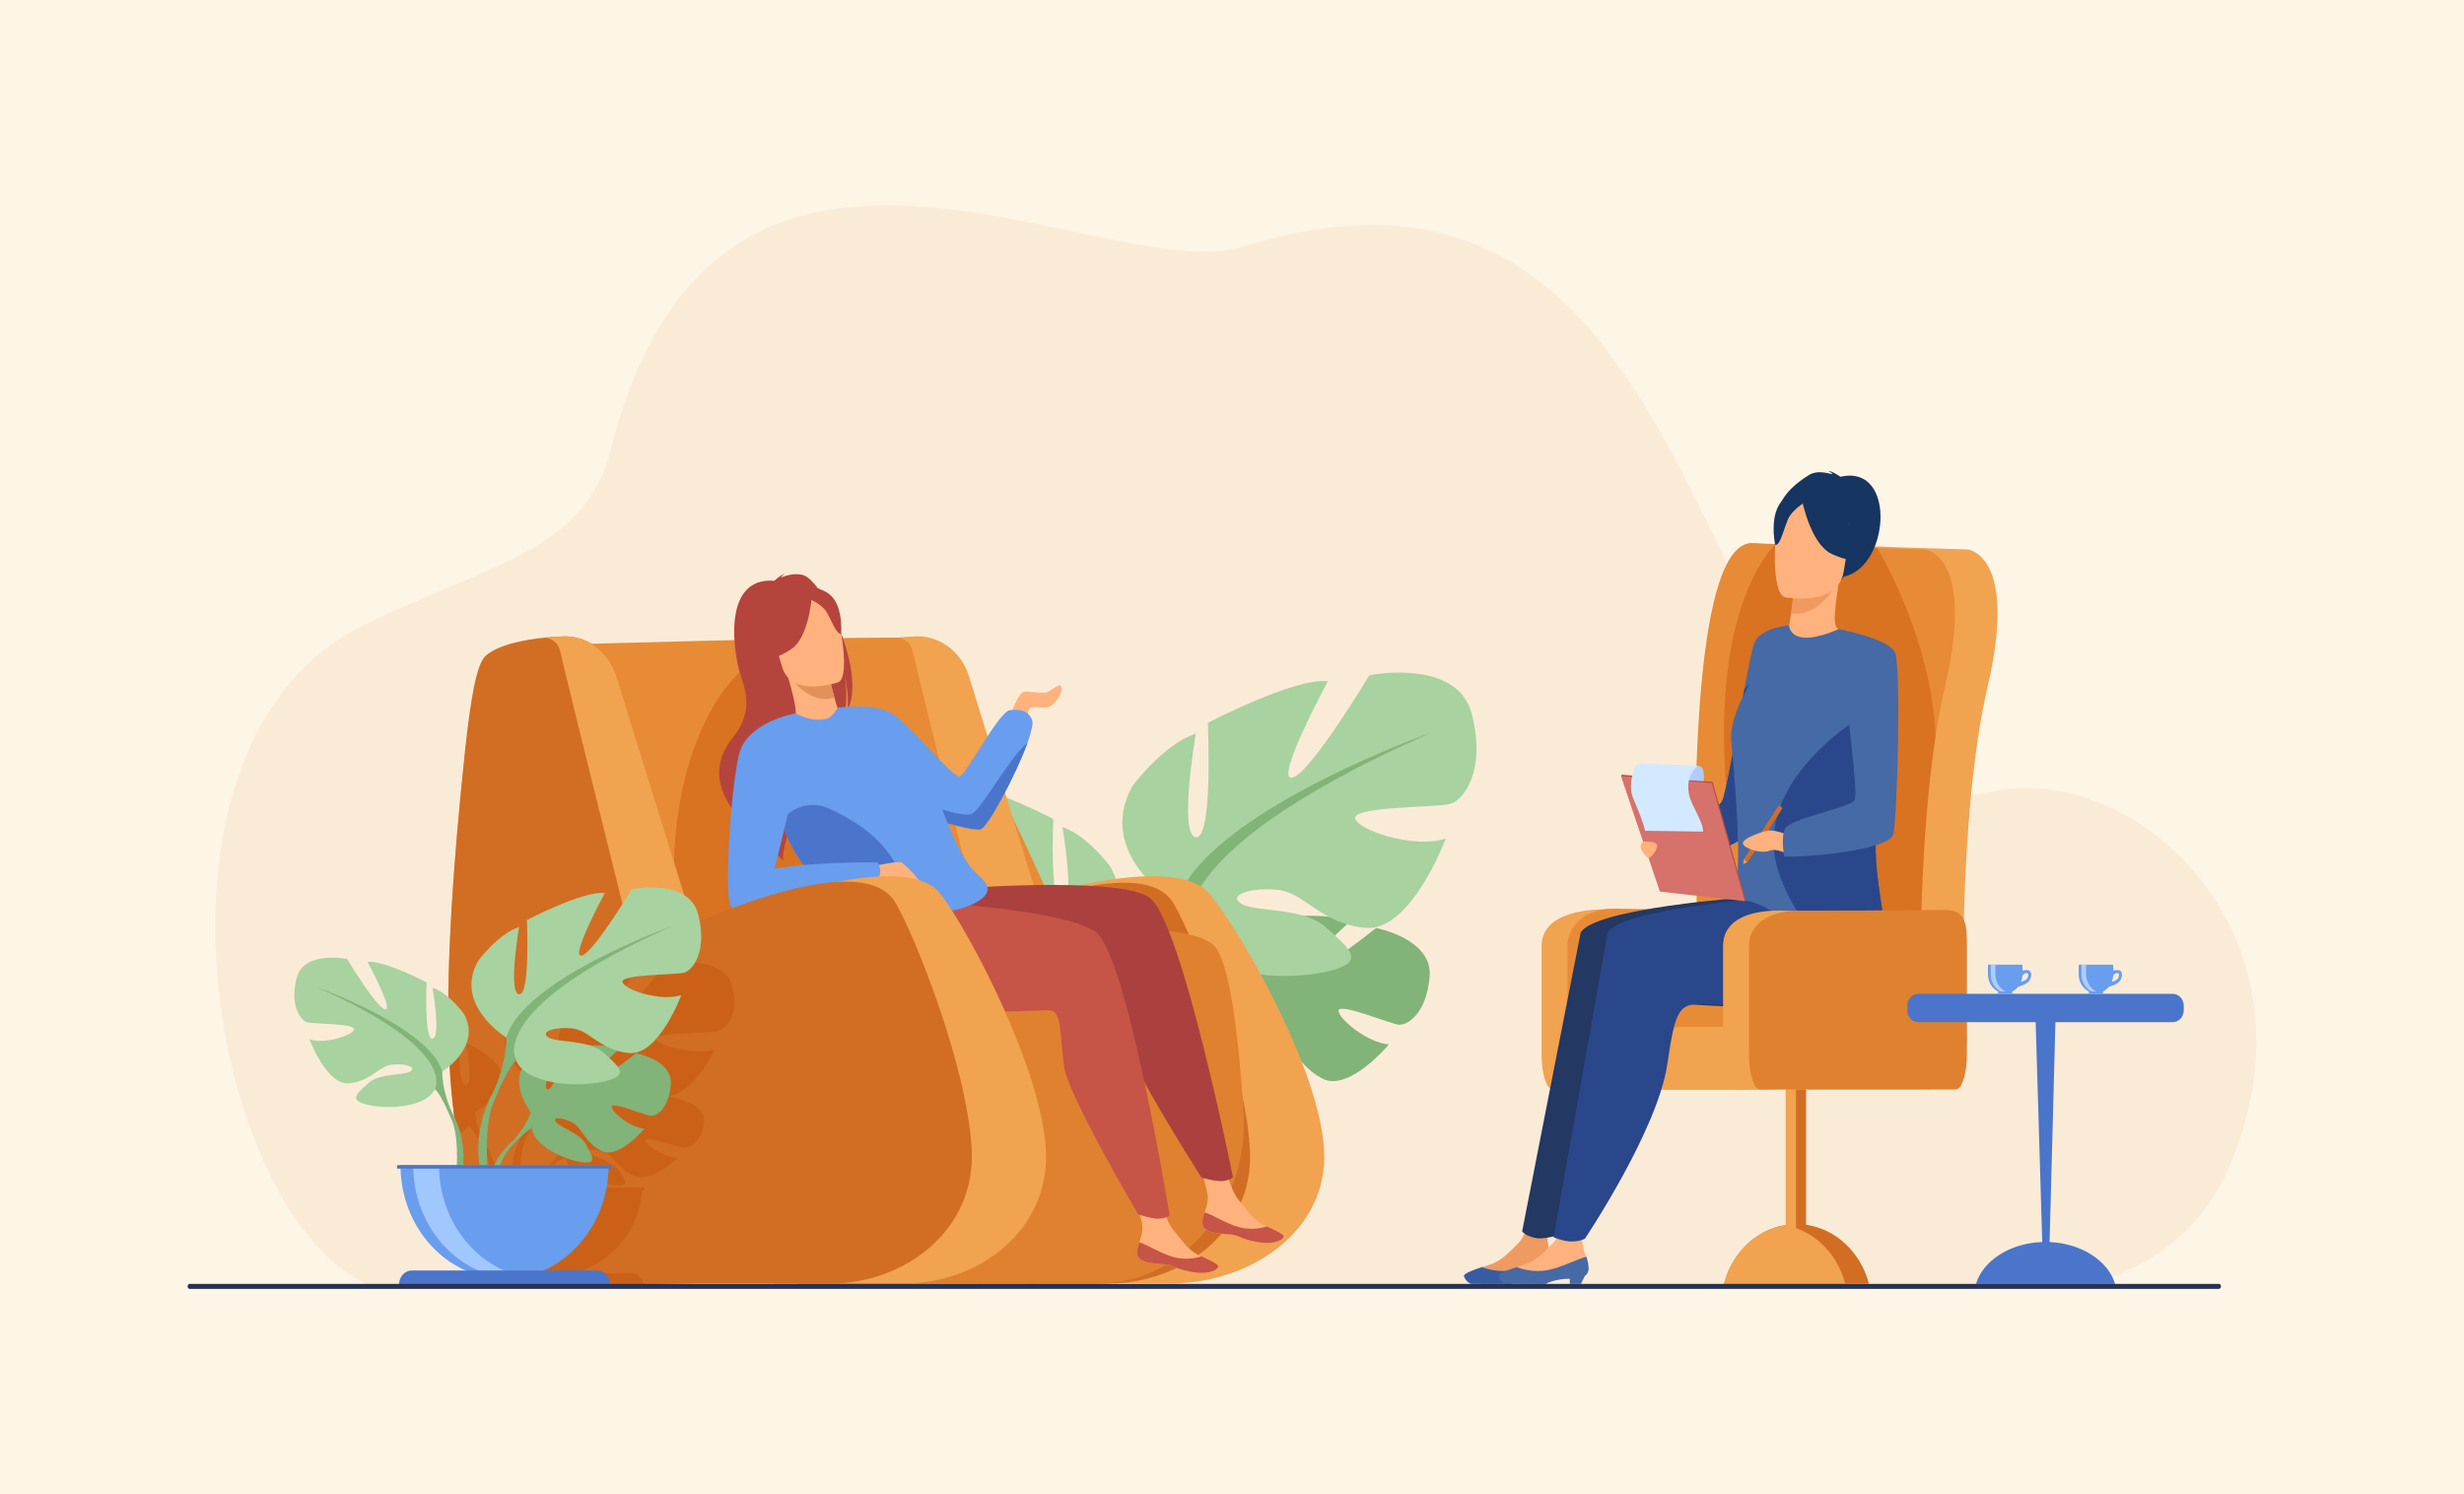<svg width="775" height="470" viewBox="0 0 775 470" fill="none" xmlns="http://www.w3.org/2000/svg">
<rect x="0" y="0" width="775" height="470" fill="#808080" stroke="none"/>
<g clip-path="url(#clip0_54940_132)">
<path d="M775 0H0V470H775V0Z" fill="#FDF5E6"/>
<path d="M702.054 365.025C692.212 389.436 673.061 400.209 654.749 404.63H116.862C66.087 383.923 39.068 233.337 114.363 196.705C155.623 176.63 184.044 173.145 192.066 141.51C225.801 8.465 346.761 91.439 391.529 77.473C550.741 27.797 526.853 271.196 626.059 249.131C671.587 239.008 730.95 293.351 702.054 365.025Z" fill="#FAEBD7"/>
<path d="M432.791 291.924C432.791 291.924 415.105 306.281 411.656 305.41C408.208 304.54 424.582 289.913 424.582 289.913C418.42 286.679 399.266 288.706 399.266 288.706C399.266 288.706 392.886 311.165 389.74 309.395C386.594 307.624 396.319 289.823 396.319 289.823C389.456 289.371 381.039 294.934 381.039 294.934C369.516 304.867 381.796 320.507 381.796 320.507C381.796 320.507 379.431 328.238 372.154 335.278C372.154 335.278 361.762 343.668 361.04 358.66L362.926 358.844C362.926 358.844 365.916 344.88 371.351 338.277C371.562 338.038 371.867 337.696 372.244 337.281C372.244 337.281 372.244 337.281 372.245 337.281C373.133 336.384 373.754 335.709 374.172 335.21C376.876 332.373 380.613 328.762 382.413 328.411C382.413 328.411 382.322 328.05 382.336 327.423C382.36 327.739 382.386 328.065 382.413 328.411C383.029 336.316 397.077 343.219 405.719 344.638C414.362 346.058 411.69 342.18 408.712 336.43C405.734 330.681 396.311 328.107 394.161 325.459C392.011 322.811 396.456 322.805 401.663 325.401C406.87 327.997 407.583 334.919 415.936 339.286C424.289 343.653 436.858 328.522 436.858 328.522C430.201 328.153 420.694 320.261 421.038 317.846C421.382 315.432 437.175 322.013 439.875 322.328C442.575 322.644 448.717 318.978 449.668 307.107C450.618 295.236 432.791 291.924 432.791 291.924Z" fill="#82B378"/>
<path d="M338.86 300.839C338.86 300.839 358.395 288.897 349.279 272.691C349.279 272.691 341.986 262.739 334.172 260.18C334.172 260.18 338.339 284.348 334.172 284.917C330.004 285.486 331.307 257.622 331.307 257.622C331.307 257.622 310.73 246.817 302.656 247.67C302.656 247.67 315.418 271.269 311.251 270.7C307.084 270.132 292.758 246.248 292.758 246.248C292.758 246.248 271.66 241.984 268.274 255.631C264.888 269.279 270.358 276.103 273.484 276.956C276.609 277.809 296.665 277.524 296.144 280.368C295.623 283.211 282.079 287.76 274.525 285.201C274.525 285.201 282.86 307.663 293.8 306.526C304.739 305.388 308.125 297.996 314.897 297.427C321.67 296.858 326.618 298.849 323.232 300.839C319.846 302.829 308.386 301.491 302.916 306.567C297.446 311.644 293.018 314.771 303.177 317.046C313.335 319.32 331.567 317.899 335.214 309.369C338.86 300.839 338.86 300.839 338.86 300.839Z" fill="#A8D29F"/>
<path d="M344.069 321.595C338.6 310.506 338.86 300.839 338.86 300.839C332.609 279.23 277.912 259.896 277.912 259.896C347.455 290.603 335.214 309.369 335.214 309.369C337.088 310.562 339.898 316.252 341.848 320.618C342.126 321.361 342.566 322.389 343.219 323.785C343.484 324.417 343.696 324.933 343.842 325.293C347.422 335.074 345.526 351.962 345.526 351.962L347.696 352.598C352.505 335.577 344.069 321.595 344.069 321.595Z" fill="#82B378"/>
<path d="M369.939 284.37C369.939 284.37 344.188 268.629 356.205 247.265C356.205 247.265 365.819 234.147 376.118 230.774C376.118 230.774 370.625 262.631 376.118 263.381C381.612 264.131 379.895 227.401 379.895 227.401C379.895 227.401 407.019 213.159 417.663 214.283C417.663 214.283 400.839 245.391 406.333 244.641C411.826 243.892 430.709 212.409 430.709 212.409C430.709 212.409 458.52 206.787 462.984 224.777C467.447 242.767 460.237 251.763 456.117 252.887C451.997 254.011 425.56 253.636 426.246 257.384C426.933 261.132 444.786 267.129 454.744 263.756C454.744 263.756 443.757 293.365 429.336 291.866C414.916 290.366 410.452 280.621 401.526 279.872C392.599 279.123 386.075 281.746 390.539 284.37C395.002 286.993 410.109 285.229 417.319 291.921C424.529 298.612 430.366 302.735 416.976 305.733C403.586 308.731 379.552 306.857 374.745 295.613C369.939 284.37 369.939 284.37 369.939 284.37Z" fill="#A8D29F"/>
<path d="M450.28 230.399C450.28 230.399 378.178 255.885 369.938 284.37C369.938 284.37 370.281 297.113 363.071 311.73C363.071 311.73 351.952 330.162 358.291 352.598L361.152 351.76C361.152 351.76 358.651 329.498 363.371 316.606C363.564 316.131 363.843 315.45 364.193 314.618C365.054 312.778 365.633 311.422 365.999 310.443C368.57 304.688 372.274 297.187 374.745 295.614C374.745 295.614 358.608 270.877 450.28 230.399Z" fill="#82B378"/>
<path d="M327.012 281.719C327.012 281.719 369.63 268.43 380.335 281.072C389.712 292.148 415.143 335.988 416.482 361.936C417.783 387.149 393.335 403.727 368.185 403.727H323.519L327.012 281.719Z" fill="#F1A34F"/>
<path d="M297.516 294.639C297.516 294.639 357.771 264.759 369.184 284.277C375.244 294.641 391.92 335.988 393.151 361.936C394.348 387.149 371.865 403.727 348.737 403.727H307.661L297.516 294.639Z" fill="#D16E24"/>
<path d="M178.709 202.718C178.709 202.718 253.659 200.503 282.269 200.572C296.987 200.608 296.622 212.769 303.694 226.861C317.857 255.083 341.374 303.627 339.503 311.212C336.839 322.011 236.51 329.488 229.407 326.995C222.303 324.503 178.709 202.718 178.709 202.718Z" fill="#E78B37"/>
<path opacity="0.4" d="M237.395 224.59C237.395 224.59 238.409 208.532 234.858 209.916C231.307 211.301 208.734 233.727 212.285 286.61L222.684 296.301L302.072 281.903L237.395 224.59Z" fill="#C44F00"/>
<path d="M338.314 289.675L311.575 304.094C311.575 304.094 288.662 212.131 287.14 205.118C286.463 201.992 284.373 200.862 282.268 200.572C285.973 200.203 288.669 200.176 288.669 200.176C295.964 200.176 302.447 205.248 304.788 212.787C309.894 229.231 319.296 259.554 328.82 290.439C331.311 289.351 334.276 288.102 337.548 286.817L338.314 289.675Z" fill="#F1A34F"/>
<path d="M284.796 294.656C284.796 294.656 371.207 286.303 381.861 297.44C386.807 302.611 389.584 326.027 391.14 349.632C393.081 379.075 371.222 404.27 344.333 403.849L250.657 403.895L284.796 294.656Z" fill="#DF812F"/>
<path d="M252.453 180.846C249.979 180.241 247.412 180.94 245.676 181.643C245.988 180.979 246.831 180.494 246.831 180.494C245.685 180.681 243.571 182.683 243.571 182.683C226.531 181.353 230.99 206.656 232.903 212.242C234.813 217.829 236.685 224.369 230.503 232.012C218.339 247.05 235.88 260.376 235.88 260.376C236.019 260.413 246.416 270.811 246.416 270.811C244.744 266.339 257.398 235.579 265.509 224.926C266.868 220.134 265.785 212.829 265.696 212.256C266.825 217.957 266.826 221.366 266.539 223.381C272.715 211.887 259.012 182.45 252.453 180.846Z" fill="#B5453C"/>
<path d="M317.797 225.006C318.05 224.59 320.206 217.392 322.489 217.53C324.772 217.669 328.323 218.084 329.21 217.807C330.098 217.53 333.076 215.077 333.586 215.661C334.854 217.115 332 221.614 329.971 222.306C327.942 222.998 324.645 221.96 323.884 222.791C323.123 223.622 323.25 226.598 323.25 226.598L317.797 225.006Z" fill="#FFB27D"/>
<path d="M378.156 384.338C377.908 387.276 381.654 387.99 385.992 388.226C390.331 388.462 389.02 389.431 394.966 390.607C400.911 391.783 403.294 390.006 403.725 389.129C404.108 388.352 401.343 387.135 398.397 385.759C398.027 385.588 397.656 385.411 397.284 385.233C393.969 383.642 392.108 380.396 389.523 377.386C387.075 374.536 384.75 365.409 384.75 365.409L376.67 363.525C376.67 363.525 378.939 371.74 379.726 375.247C380.19 377.309 379.506 379.615 378.899 381.371C378.572 382.326 378.242 383.303 378.156 384.338Z" fill="#FFB27D"/>
<path d="M385.993 388.226C390.331 388.462 389.02 389.431 394.966 390.607C400.912 391.783 403.294 390.006 403.725 389.129C404.108 388.352 401.344 387.135 398.398 385.759L398.352 385.814C398.352 385.814 394.171 387.364 389.346 385.931C385.412 384.765 381.609 382.2 378.9 381.371C378.573 382.326 378.243 383.303 378.156 384.338C377.908 387.276 381.654 387.99 385.993 388.226Z" fill="#C65447"/>
<path d="M297.696 279.748C297.696 279.748 351.387 275.337 361.495 282.3C371.603 289.264 387.814 370.376 387.814 370.376C387.814 370.376 386.813 371.252 384.579 371.516C382.5 371.762 377.923 370.428 377.923 370.428C377.923 370.428 354.626 334.135 352.985 324.992C351.344 315.849 351.744 307.691 348.007 307.472C344.271 307.254 297.689 313.654 290.643 300.104C283.597 286.554 289.422 273.141 289.422 273.141L297.696 279.748Z" fill="#AA413E"/>
<path d="M323.157 233.705C319.507 243.794 310.69 260.238 308.413 260.861C306.493 261.384 297.106 259.044 289.479 256.204C285.015 254.54 281.157 252.704 279.752 251.17C275.948 247.017 263.424 222.618 263.424 222.618C263.424 222.618 275.187 220.991 280.767 224.591C286.347 228.19 299.789 244.803 301.818 244.249C303.848 243.695 313.486 225.144 317.29 223.483C317.29 223.483 323.124 222.099 324.646 226.529C325.029 227.642 324.384 230.313 323.157 233.705Z" fill="#699DEE"/>
<path d="M357.611 393.752C357.363 396.689 361.109 397.403 365.447 397.639C369.786 397.875 368.475 398.845 374.421 400.021C380.366 401.196 382.749 399.42 383.18 398.543C383.563 397.765 380.798 396.548 377.853 395.173C377.482 395.002 377.111 394.824 376.739 394.647C373.424 393.056 371.563 389.81 368.978 386.8C366.53 383.95 364.205 374.823 364.205 374.823L356.125 372.939C356.125 372.939 358.394 381.154 359.181 384.66C359.645 386.723 358.961 389.029 358.354 390.785C358.027 391.74 357.697 392.717 357.611 393.752Z" fill="#FFB27D"/>
<path d="M365.447 397.639C369.786 397.875 368.475 398.845 374.421 400.021C380.366 401.196 382.749 399.42 383.18 398.543C383.563 397.765 380.798 396.548 377.853 395.173L377.807 395.228C377.807 395.228 373.626 396.777 368.801 395.345C364.867 394.179 361.064 391.613 358.355 390.785C358.028 391.739 357.698 392.717 357.611 393.752C357.363 396.689 361.109 397.403 365.447 397.639Z" fill="#C65447"/>
<path d="M323.156 233.705C319.506 243.794 310.69 260.238 308.412 260.861C306.492 261.384 297.105 259.044 289.478 256.204C286.321 253.263 284.383 250.722 284.066 250.204C284.317 250.307 302.097 257.666 305.622 256.016C308.818 254.52 317.863 237.673 323.156 233.705Z" fill="#4A75CB"/>
<path d="M265.009 225.488C265.067 225.496 260.903 229.951 256.869 230.081C253.075 230.206 249.401 226.012 249.446 225.985C250.839 225.169 250.645 222.802 247.939 213.253L248.65 213.174L260.604 211.853C260.604 211.853 261.43 215.811 262.443 219.461C263.292 222.527 264.275 225.375 265.009 225.488Z" fill="#FFB27D"/>
<path d="M260.603 211.852C260.603 211.852 261.43 215.81 262.443 219.461C256.081 221.37 250.989 216.2 248.649 213.174L260.603 211.852Z" fill="#E2915A"/>
<path d="M287.181 283.38C287.181 283.38 334.876 285.844 344.728 293.232C354.58 300.62 367.887 382.36 367.887 382.36C367.887 382.36 366.856 383.192 364.613 383.361C362.528 383.518 358.002 381.991 358.002 381.991C358.002 381.991 336.016 344.736 334.702 335.53C333.389 326.324 334.08 318.189 330.354 317.812C326.627 317.435 279.853 321.851 273.295 308.012C266.738 294.173 287.181 283.38 287.181 283.38Z" fill="#C65447"/>
<path d="M247.111 212.222C247.111 212.222 242.21 207.623 240.053 203.012C238.513 199.72 236.528 186.277 248.925 184.176C248.925 184.176 252.478 183.397 256.389 184.707C259.499 185.748 264.369 188.612 263.357 201.258L263.34 205.421L247.111 212.222Z" fill="#B5453C"/>
<path d="M287.445 287.809C287.027 287.812 286.438 287.781 285.748 287.723C282.961 287.491 278.517 286.84 276.962 286.333C263.839 282.053 251.231 276.773 245.861 258.225C245.212 255.982 244.669 253.546 244.243 250.894L246.29 242.377L250.282 224.4C250.282 224.4 255.193 227.265 259.755 226.161C262.091 225.593 263.423 222.62 263.423 222.62C263.423 222.62 288.122 233.174 296.492 255.047C304.862 276.92 307.736 273.597 310.272 278.304C312.809 283.011 301.565 287.717 287.445 287.809Z" fill="#699DEE"/>
<path d="M263.676 214.605C263.676 214.605 248.827 219.848 245.978 209.704C243.129 199.559 239.294 193.404 248.654 189.627C258.014 185.85 260.952 189.102 262.657 192.235C264.363 195.369 267.465 212.979 263.676 214.605Z" fill="#FFB27D"/>
<path d="M255.382 187.113C255.382 187.113 254.626 200.38 248.847 204.231C243.069 208.082 239.835 207.154 239.835 207.154C239.835 207.154 243.479 201.38 242.44 193.766C242.44 193.766 250.714 182.474 255.382 187.113Z" fill="#B5453C"/>
<path d="M254.64 188.417C254.64 188.417 258.435 190.058 259.902 192.394C261.369 194.73 263.191 199.938 264.561 199.284C264.561 199.284 265.376 190.165 260.636 186.741C255.609 183.11 254.64 188.417 254.64 188.417Z" fill="#B5453C"/>
<path d="M285.749 287.723C282.961 287.491 278.517 286.84 276.963 286.333C263.84 282.053 251.231 276.773 245.862 258.225C245.842 258.089 245.819 257.954 245.796 257.815L247.617 256.251C251.34 253.053 256.362 252.322 260.727 254.333C271.094 259.111 285.333 267.774 285.749 287.723Z" fill="#4A75CB"/>
<path d="M250.283 224.4C250.283 224.4 234.943 226.916 232.407 237.424C229.87 247.932 227.616 282.263 229.899 284.974C232.182 287.686 239.001 284.541 240.523 283.185C242.045 281.829 249.908 246.915 249.908 246.915C249.908 246.915 253.753 231.135 250.283 224.4Z" fill="#699DEE"/>
<path d="M273.637 272.65C273.637 272.65 282.46 270.786 283.456 271.252C284.453 271.718 290.003 277.155 289.434 278.243C288.864 279.33 286.587 280.107 284.026 279.175C281.464 278.243 275.913 277.777 274.917 276.379C273.921 274.98 273.637 272.65 273.637 272.65Z" fill="#FFB27D"/>
<path d="M276.009 271.303C276.009 271.303 241.569 270.682 233.314 276.585C233.314 276.585 228.476 282.023 229.899 284.974C231.322 287.926 235.734 287.46 237.726 287.305C239.718 287.149 274.586 278.45 274.586 278.45C274.586 278.45 278.57 275.187 276.009 271.303Z" fill="#699DEE"/>
<path d="M246.694 281.719C246.694 281.719 285.886 268.43 295.731 281.072C304.354 292.148 327.741 335.988 328.972 361.936C330.168 387.149 307.685 403.727 284.558 403.727H243.481L246.694 281.719Z" fill="#F1A34F"/>
<path d="M305.637 361.936C304.406 335.988 287.73 294.641 281.67 284.277C272.829 269.158 234.681 283.68 217.935 290.993C208.412 260.107 199.008 229.785 193.904 213.342C191.562 205.801 185.08 200.729 177.786 200.729C177.786 200.729 150.553 196.338 146.339 235.942C132.849 362.716 143.689 403.596 192.078 403.911C198.147 403.951 210.008 403.833 220.146 403.709L220.147 403.727H261.224C284.351 403.727 306.834 387.149 305.637 361.936Z" fill="#F1A34F"/>
<path d="M305.639 361.853C304.406 335.828 287.732 294.362 281.67 283.969C274.145 271.059 245.382 279.693 226.664 287.07C223.392 288.359 220.427 289.611 217.937 290.703C208.413 259.727 199.01 229.316 193.905 212.824C191.564 205.263 185.08 200.176 177.786 200.176C177.786 200.176 175.09 200.204 171.384 200.573C171.382 200.573 171.382 200.573 171.379 200.573C165.409 201.167 156.826 202.65 152.712 206.335C149.922 208.834 148.004 219.799 146.34 235.491C142.407 272.559 140.542 302.307 141.072 325.857C141.344 337.936 142.247 348.382 143.824 357.354C144.928 363.638 146.361 369.197 148.144 374.081C155.867 395.271 170.098 403.807 192.078 403.951C194.632 403.968 198.214 403.957 202.262 403.929C207.829 403.89 214.276 403.818 220.146 403.746L220.148 403.765H261.225C284.351 403.766 306.836 387.138 305.639 361.853Z" fill="#D16E24"/>
<path d="M217.484 288.97C211.303 291.621 204.453 294.556 198.91 296.932C193.491 275.169 177.518 210.934 176.256 205.117C175.58 201.992 173.49 200.862 171.384 200.573C175.089 200.204 177.787 200.175 177.787 200.175C185.08 200.175 191.562 205.249 193.904 212.788C198.929 228.97 208.115 258.596 217.484 288.97Z" fill="#F1A34F"/>
<path opacity="0.4" d="M230.1 309.621C227.204 300.146 209.158 303.106 209.158 303.106C209.158 303.106 196.904 319.69 193.338 320.084C189.775 320.48 200.691 304.094 200.691 304.094C193.785 303.502 176.182 311.002 176.182 311.002C176.182 311.002 177.298 330.35 173.732 329.957C170.169 329.561 173.732 312.78 173.732 312.78C167.049 314.557 160.809 321.468 160.809 321.468C153.013 332.72 169.722 341.012 169.722 341.012C169.722 341.012 169.945 347.724 165.266 355.424C165.266 355.424 159.384 363.34 161.271 373.576H156.094C157.086 366.208 152.934 360.621 152.934 360.621C149.385 354.779 149.556 349.687 149.556 349.687C149.556 349.687 162.23 343.396 156.315 334.86C156.315 334.86 151.582 329.616 146.512 328.271C146.512 328.271 149.216 340.999 146.512 341.3C143.808 341.599 144.653 326.922 144.653 326.922C144.653 326.922 143.204 326.305 141.071 325.491C141.343 337.535 142.246 347.951 143.823 356.896C145.391 356.21 146.593 355.313 147.189 354.18C147.29 353.984 147.389 353.798 147.483 353.618C147.341 353.989 147.189 354.18 147.189 354.18C148.404 354.809 150.227 357.807 151.493 360.105C151.673 360.499 151.96 361.038 152.381 361.769C152.553 362.104 152.693 362.378 152.787 362.57C154.248 365.806 154.303 370.518 154.144 373.575H135.349V374.464H136.442C136.843 386.261 145.193 396.284 156.906 400.476H140.014C137.782 400.476 135.973 402.079 135.973 404.056H202.342C202.342 403.809 202.314 403.569 202.261 403.336C201.885 401.705 200.257 400.476 198.304 400.476H181.412C193.125 396.284 201.472 386.261 201.875 374.464H202.636V373.575H167.749C168.555 372.008 169.54 370.474 170.694 369.356C170.828 369.234 171.006 369.073 171.221 368.88C171.792 368.412 172.19 368.06 172.462 367.797C174.217 366.302 176.647 364.394 177.816 364.211C177.816 364.211 177.757 364.02 177.767 363.688C177.783 363.857 177.8 364.029 177.816 364.211C178.217 368.373 187.332 372.011 192.94 372.758C198.548 373.506 196.816 371.463 194.883 368.434C192.95 365.405 186.835 364.051 185.44 362.656C184.045 361.26 186.929 361.257 190.31 362.625C193.688 363.993 194.15 367.639 199.57 369.937C204.99 372.238 213.147 364.27 213.147 364.27C208.828 364.073 202.659 359.917 202.883 358.646C203.106 357.373 213.353 360.839 215.105 361.005C216.858 361.171 220.842 359.241 221.459 352.987C222.078 346.735 210.509 344.991 210.509 344.991C210.509 344.991 207.841 346.749 204.828 348.518C204.234 347.835 203.268 347.079 202.139 346.234C203.133 345.454 204.029 344.783 204.584 344.371C205.698 344.639 206.913 344.844 208.267 344.961C217.624 345.749 224.753 330.153 224.753 330.153C218.293 331.931 206.707 328.772 206.261 326.798C205.814 324.824 222.97 325.02 225.644 324.428C228.32 323.835 232.997 319.098 230.1 309.621ZM172.839 346.932C172.816 346.902 172.626 346.653 172.451 346.193C172.576 346.431 172.705 346.672 172.839 346.932ZM171.16 367.828C171.16 367.828 168.091 369.843 165.951 373.576H163.736C163.462 369.655 163.356 362.659 165.461 357.993C165.585 357.741 165.766 357.384 165.994 356.944C166.273 356.459 166.506 356.038 166.701 355.673C166.894 355.31 167.046 355.003 167.165 354.745C168.834 351.714 171.239 347.763 172.842 346.935C173.238 347.688 173.841 348.364 174.602 348.965C171.559 353.99 177.418 360.048 177.418 360.048C177.418 360.048 175.883 364.12 171.16 367.828ZM195.771 342.97C190.979 341.799 185.202 342.018 183.089 341.012C180.192 339.628 184.426 338.247 190.219 338.643C194.117 338.908 196.704 341.317 200.828 343.106C199.222 342.981 197.45 342.951 195.771 342.97Z" fill="#C44F00"/>
<path d="M166.955 349.839C166.955 349.839 158.986 339.69 166.464 333.244C166.464 333.244 171.926 329.634 176.379 329.928C176.379 329.928 170.069 341.479 172.11 342.628C174.152 343.777 178.292 329.203 178.292 329.203C178.292 329.203 190.721 327.887 194.72 329.986C194.72 329.986 184.094 339.478 186.332 340.043C188.57 340.608 200.047 331.291 200.047 331.291C200.047 331.291 211.615 333.441 210.999 341.144C210.382 348.848 206.396 351.226 204.644 351.021C202.892 350.817 192.643 346.546 192.42 348.113C192.197 349.68 198.366 354.801 202.686 355.041C202.686 355.041 194.53 364.859 189.109 362.026C183.689 359.192 183.226 354.7 179.847 353.015C176.468 351.331 173.584 351.335 174.979 353.053C176.374 354.771 182.489 356.441 184.422 360.172C186.354 363.903 188.088 366.42 182.48 365.499C176.871 364.577 167.756 360.098 167.356 354.968C166.956 349.839 166.955 349.839 166.955 349.839Z" fill="#82B378"/>
<path d="M205.314 341.352C205.314 341.352 173.894 340.03 166.955 349.839C166.955 349.839 165.42 354.856 160.698 359.424C160.698 359.424 153.954 364.869 153.486 374.597L154.71 374.717C154.71 374.717 156.651 365.656 160.177 361.371C160.314 361.216 160.513 360.993 160.759 360.722C161.331 360.144 161.73 359.711 162.001 359.388C163.756 357.546 166.186 355.196 167.356 354.968C167.355 354.968 164.308 342.816 205.314 341.352Z" fill="#82B378"/>
<path d="M139.093 337.076C139.093 337.076 151.769 329.327 145.853 318.81C145.853 318.81 141.121 312.352 136.05 310.691C136.05 310.691 138.755 326.374 136.05 326.744C133.346 327.112 134.191 309.031 134.191 309.031C134.191 309.031 120.838 302.02 115.599 302.574C115.599 302.574 123.881 317.887 121.176 317.519C118.472 317.149 109.176 301.651 109.176 301.651C109.176 301.651 95.485 298.884 93.288 307.74C91.091 316.596 94.64 321.024 96.668 321.578C98.697 322.131 111.711 321.947 111.373 323.792C111.035 325.637 102.246 328.589 97.345 326.928C97.345 326.928 102.753 341.504 109.852 340.766C116.951 340.028 119.148 335.231 123.543 334.862C127.938 334.493 131.149 335.785 128.952 337.076C126.754 338.368 119.317 337.5 115.768 340.793C112.219 344.088 109.345 346.117 115.937 347.593C122.529 349.069 134.36 348.147 136.727 342.612C139.093 337.076 139.093 337.076 139.093 337.076Z" fill="#A8D29F"/>
<path d="M142.473 350.545C138.924 343.349 139.093 337.076 139.093 337.076C135.036 323.054 99.541 310.507 99.541 310.507C144.67 330.434 136.726 342.611 136.726 342.611C137.942 343.386 139.766 347.078 141.031 349.911C141.211 350.393 141.497 351.061 141.921 351.967C142.092 352.376 142.23 352.711 142.325 352.945C144.648 359.291 143.417 370.251 143.417 370.251L144.826 370.664C147.947 359.619 142.473 350.545 142.473 350.545Z" fill="#82B378"/>
<path d="M159.26 326.389C159.26 326.389 142.55 316.174 150.348 302.311C150.348 302.311 156.586 293.798 163.27 291.609C163.27 291.609 159.705 312.283 163.27 312.769C166.835 313.255 165.721 289.421 165.721 289.421C165.721 289.421 183.322 280.179 190.229 280.908C190.229 280.908 179.312 301.095 182.877 300.608C186.441 300.122 198.696 279.692 198.696 279.692C198.696 279.692 216.743 276.044 219.639 287.718C222.535 299.392 217.857 305.229 215.183 305.959C212.509 306.688 195.354 306.445 195.799 308.877C196.245 311.31 207.83 315.201 214.292 313.012C214.292 313.012 207.162 332.226 197.804 331.253C188.447 330.28 185.55 323.957 179.758 323.47C173.965 322.984 169.731 324.686 172.628 326.389C175.524 328.091 185.328 326.947 190.006 331.289C194.685 335.631 198.473 338.306 189.784 340.252C181.094 342.198 165.498 340.982 162.379 333.685C159.26 326.389 159.26 326.389 159.26 326.389Z" fill="#A8D29F"/>
<path d="M211.395 291.366C211.395 291.366 164.607 307.905 159.26 326.389C159.26 326.389 159.482 334.658 154.804 344.143C154.804 344.143 147.588 356.104 151.702 370.664L153.558 370.12C153.558 370.12 151.935 355.673 154.998 347.308C155.123 346.999 155.304 346.557 155.531 346.018C156.09 344.823 156.466 343.944 156.704 343.309C158.372 339.574 160.776 334.706 162.379 333.685C162.379 333.685 151.907 317.633 211.395 291.366Z" fill="#82B378"/>
<path d="M125.964 366.506C125.964 386.24 140.619 402.238 158.697 402.238C176.774 402.238 191.429 386.24 191.429 366.506H125.964Z" fill="#699DEE"/>
<path d="M166.751 401.964C165.42 402.146 164.062 402.238 162.684 402.238C144.607 402.238 129.954 386.239 129.954 366.506H138.085C138.085 384.737 150.593 399.778 166.751 401.964Z" fill="#A1C7FF"/>
<path d="M187.843 399.648H129.551C127.32 399.648 125.512 401.621 125.512 404.056H191.881C191.881 401.621 190.073 399.648 187.843 399.648Z" fill="#4A75CB"/>
<path d="M192.174 366.506H124.888V367.603H192.174V366.506Z" fill="#4A75CB"/>
<path d="M553.403 297.453V331.767C553.403 337.795 551.843 342.672 549.914 342.672H488.359C486.43 342.672 484.87 337.795 484.87 331.767V297.453C484.87 291.425 490.31 285.842 506.266 286.035L549.914 286.548C551.843 286.548 553.403 291.425 553.403 297.453Z" fill="#F1A34F"/>
<path d="M561.558 297.453V331.767C561.558 337.795 559.998 342.672 558.069 342.672H496.515C494.586 342.672 493.025 337.795 493.025 331.767V297.453C493.025 291.425 498.82 285.648 507.685 285.842L558.069 286.548C559.998 286.548 561.558 291.425 561.558 297.453Z" fill="#E78B37"/>
<path d="M546.38 256.3C547.219 254.277 545.961 169.814 564.827 170.826C583.692 171.837 618.908 172.849 618.908 172.849C618.908 172.849 634.839 174.366 625.196 215.839C615.554 257.311 617.65 323.061 617.65 323.061H548.057L546.38 256.3Z" fill="#F1A34F"/>
<path d="M611.774 215.845C610.611 220.8 609.647 226.095 608.796 231.575C605.392 253.777 604.342 279.075 604.087 297.438C603.888 312.61 604.229 323.046 604.229 323.046H534.647L532.973 256.285C533.796 254.273 532.548 169.8 551.411 170.822C561.055 171.348 574.983 171.844 586.273 172.247C587.691 172.278 589.081 172.339 590.414 172.37C599.151 172.65 605.505 172.835 605.505 172.835C605.505 172.835 621.419 174.352 611.774 215.845Z" fill="#E78B37"/>
<path d="M568.068 385.273V340.721C568.068 338.832 566.621 337.253 564.891 337.253H564.863C564.295 337.253 563.756 337.439 563.303 337.748C562.338 338.337 561.686 339.451 561.686 340.721V385.334C561.563 385.356 561.44 385.378 561.317 385.403C552.183 386.952 544.751 394.259 542.255 403.827H587.839C585.272 394.018 577.546 386.594 568.068 385.273Z" fill="#D16E24"/>
<path opacity="0.4" d="M608.739 230.244C607.038 201.756 593.393 177.387 590.415 172.37L560.517 169.142C560.517 169.142 537.469 185.786 543.143 249.845C546.068 282.877 558.546 261.242 569.947 232.536L567.609 294.744C567.609 294.744 595.436 296.818 604.087 297.438C604.343 279.075 605.392 253.777 608.796 231.575C608.796 231.142 608.768 230.678 608.739 230.244Z" fill="#C44F00"/>
<path d="M563.303 337.748C562.339 338.337 561.686 339.451 561.686 340.721V395.312C561.686 396.613 562.338 397.727 563.303 398.285C564.239 397.696 564.891 396.581 564.891 395.312V340.721C564.891 339.451 564.239 338.337 563.303 337.748Z" fill="#F1A34F"/>
<path d="M561.317 385.404C552.183 386.952 544.751 394.259 542.255 403.828H580.379C577.883 394.259 570.479 386.952 561.317 385.404Z" fill="#F1A34F"/>
<path d="M618.646 326.88L617.072 336.74C617.072 338.846 617.085 342.672 615.156 342.672H506.798C504.869 342.672 503.309 340.969 503.309 338.863V326.88C503.309 324.774 504.869 323.071 506.798 323.071H615.156C617.085 323.071 618.646 324.774 618.646 326.88Z" fill="#F1A34F"/>
<path d="M488.303 396.65C488.501 397.703 488.7 398.787 488.643 399.901C488.501 400.521 488.133 400.985 487.594 401.357L487.083 402.41C486.544 402.688 485.239 402.905 483.566 403.091L483.537 402.224C483.31 402.224 483.083 402.224 482.857 402.255V402.224C480.871 402.255 478.403 402.441 475.396 403.741C475.368 403.741 475.339 403.772 475.311 403.772C474.772 403.803 474.233 403.834 473.751 403.865H466.433C462.915 403.308 461.525 401.76 461.27 400.985C461.27 400.769 463.908 399.344 466.092 398.663C466.121 398.663 466.177 398.632 466.262 398.632C466.574 398.508 467.17 398.26 467.312 398.229C467.709 398.074 468.163 397.95 468.56 397.827C472.219 396.65 474.687 393.987 477.58 391.045C480.899 387.67 485.41 372.621 484.814 372.343L492.274 373.395C492.274 373.395 486.289 386.463 486.771 390.519C486.97 392.315 487.565 393.833 487.962 395.381C487.991 395.443 487.991 395.536 488.019 395.598C488.104 395.815 488.161 396.031 488.218 396.248C488.246 396.402 488.274 396.526 488.303 396.65Z" fill="#EF9A60"/>
<path d="M582.185 283.64L550.1 282.208C550.1 282.208 501.301 285.648 497.162 293.391L478.759 387.349C478.759 387.349 479.779 388.849 483.235 389.495C485.063 389.837 489.042 388.849 489.042 388.849C489.042 388.849 512.873 355.584 515.936 334.699C518.497 317.245 519.509 315.422 528.275 315.784C537.041 316.146 563.938 318.459 576.718 315.757C589.499 313.054 582.185 283.64 582.185 283.64Z" fill="#233862"/>
<path d="M488.785 399.034C488.785 399.344 488.756 399.654 488.643 399.901C488.501 400.521 488.133 400.985 487.593 401.356C487.537 401.419 487.48 401.45 487.423 401.48C487.423 401.48 487.423 401.48 487.395 401.48C487.367 401.512 487.338 401.512 487.31 401.543C486.374 402.162 485.126 402.162 483.537 402.224H482.857C480.871 402.255 478.403 402.441 475.396 403.741C475.368 403.741 475.339 403.772 475.311 403.772C475.226 403.803 475.169 403.834 475.084 403.865H462.688C460.986 403.122 460.646 401.945 460.476 401.512C460.334 401.171 460.731 400.799 461.497 400.397C461.554 400.366 461.639 400.335 461.695 400.273C462.773 399.746 464.39 399.189 466.121 398.57C466.149 398.601 466.206 398.601 466.262 398.632C467.425 399.065 471.482 400.459 476.247 399.468C480.219 398.632 484.161 396.588 487.196 395.598C487.452 395.536 487.707 395.443 487.962 395.381C488.02 395.35 488.076 395.35 488.133 395.319C488.19 395.442 488.218 395.598 488.246 395.721C488.53 396.774 488.785 397.889 488.785 399.034Z" fill="#365DA4"/>
<path d="M487.763 401.016L487.593 401.357L487.083 402.41L486.373 403.865H482.884V403.091L482.856 402.255V401.883L487.565 401.047L487.763 401.016Z" fill="#365DA4"/>
<path d="M499.176 396.65C499.375 397.703 499.574 398.787 499.517 399.901C499.375 400.521 499.006 400.985 498.467 401.357L497.957 402.41C497.418 402.688 496.113 402.905 494.439 403.091L494.411 402.224C494.184 402.224 493.957 402.224 493.73 402.255V402.224C491.744 402.255 489.276 402.441 486.27 403.741C486.241 403.741 486.213 403.772 486.185 403.772C485.646 403.803 485.107 403.834 484.625 403.865H477.306C473.788 403.308 472.399 401.76 472.144 400.985C472.144 400.769 474.782 399.344 476.966 398.663C476.994 398.663 477.051 398.632 477.136 398.632C477.448 398.508 478.044 398.26 478.185 398.229C478.582 398.074 479.037 397.95 479.434 397.827C483.093 396.65 485.561 393.987 488.454 391.045C491.773 387.67 496.283 372.621 495.687 372.343L503.148 373.395C503.148 373.395 497.162 386.463 497.645 390.519C497.843 392.315 498.439 393.833 498.836 395.381C498.864 395.443 498.864 395.536 498.893 395.598C498.978 395.815 499.035 396.031 499.091 396.248C499.12 396.402 499.148 396.526 499.176 396.65Z" fill="#FFB27D"/>
<path d="M562.721 196.737L560.223 207.556L547.11 264.115C546.61 264.968 542.434 266.77 537.815 268.462C532.315 270.469 526.172 272.361 525.01 272.25C522.883 272.062 521.707 267.211 522.313 265.844C522.705 264.941 529.717 260.88 535.2 257.239C538.26 255.209 540.84 253.313 541.554 252.184C542.842 250.091 546.047 230.833 548.658 216.739C549.99 209.509 551.178 203.634 551.867 202.093C553.613 198.073 560.413 196.987 562.254 196.779C562.548 196.737 562.721 196.737 562.721 196.737Z" fill="#466AA5"/>
<path d="M590.672 283.672L558.587 282.24C558.587 282.24 509.788 285.68 505.649 293.423L488.644 389.236C488.644 389.236 491.612 390.342 493.475 390.494C496.444 390.736 498.483 389.672 498.483 389.672C498.483 389.672 521.36 355.617 524.424 334.731C526.984 317.278 527.997 315.454 536.762 315.817C545.528 316.179 572.425 318.491 585.206 315.789C597.987 313.087 590.672 283.672 590.672 283.672Z" fill="#2B478B"/>
<path d="M499.659 399.034C499.659 399.344 499.63 399.654 499.517 399.901C499.375 400.521 499.006 400.985 498.467 401.356C498.41 401.419 498.354 401.45 498.297 401.48C498.297 401.48 498.297 401.48 498.269 401.48C498.24 401.512 498.212 401.512 498.184 401.543C497.247 402.162 495.999 402.162 494.411 402.224H493.73C491.744 402.255 489.276 402.441 486.27 403.741C486.241 403.741 486.213 403.772 486.185 403.772C486.099 403.803 486.043 403.834 485.958 403.865H473.562C471.86 403.122 471.519 401.945 471.349 401.512C471.207 401.171 471.605 400.799 472.37 400.397C472.427 400.366 472.512 400.335 472.569 400.273C473.647 399.746 475.264 399.189 476.994 398.57C477.023 398.601 477.079 398.601 477.136 398.632C478.299 399.065 482.355 400.459 487.121 399.468C491.092 398.632 495.035 396.588 498.07 395.598C498.325 395.536 498.581 395.443 498.836 395.381C498.893 395.35 498.949 395.35 499.006 395.319C499.063 395.442 499.091 395.598 499.12 395.721C499.404 396.774 499.659 397.889 499.659 399.034Z" fill="#466AA5"/>
<path d="M498.638 401.016L498.468 401.357L497.957 402.41L497.248 403.865H493.759V403.091L493.73 402.255V401.883L498.439 401.047L498.638 401.016Z" fill="#466AA5"/>
<path d="M578.77 181.53C594.157 180.253 597.167 145.779 578.86 149.977C578.86 149.977 576.294 148.147 575.026 148.129C575.026 148.129 576.006 148.519 576.434 149.19C574.456 148.707 571.388 147.924 568.973 149.42C544.217 164.75 572.806 182.024 578.77 181.53Z" fill="#163560"/>
<path d="M561.407 199.885C561.345 199.903 566.468 204.063 570.862 203.552C574.995 203.074 578.412 197.93 578.36 197.908C576.738 197.248 576.628 194.648 578.268 183.851L577.486 183.88L564.337 184.379C564.337 184.379 563.977 188.807 563.373 192.932C562.868 196.395 562.188 199.644 561.407 199.885Z" fill="#FFB27D"/>
<path d="M560.223 207.556L547.11 264.115C546.61 264.968 542.434 266.77 537.815 268.462C537.424 267.42 537.055 266.225 536.704 264.909C536.004 262.275 535.494 259.706 535.2 257.239C538.26 255.209 540.84 253.313 541.554 252.184C542.842 250.091 546.047 230.833 548.658 216.739C554.536 210.439 560.082 207.343 560.082 207.343L560.223 207.556Z" fill="#2B478B"/>
<path d="M564.337 184.379C564.337 184.379 563.976 188.807 563.373 192.931C570.534 193.974 575.357 187.542 577.485 183.88L564.337 184.379Z" fill="#EF9A60"/>
<path d="M579.026 182.599C579.026 182.599 583.719 176.816 585.434 171.465C586.659 167.645 586.989 152.738 573.254 152.463C573.254 152.463 569.293 152.192 565.227 154.246C561.994 155.879 557.099 159.773 559.912 173.329L560.495 177.844L579.026 182.599Z" fill="#163560"/>
<path d="M561.376 187.862C561.376 187.862 578.198 191.151 579.913 179.683C581.628 168.216 584.954 160.918 574.286 158.333C563.618 155.749 560.872 159.751 559.447 163.427C558.021 167.102 557.044 186.711 561.376 187.862Z" fill="#FFB27D"/>
<path d="M566.646 156.693C566.646 156.693 569.266 170.966 576.058 174.209C582.85 177.453 586.232 175.924 586.232 175.924C586.232 175.924 581.496 170.248 581.59 161.819C581.59 161.819 571.081 150.905 566.646 156.693Z" fill="#163560"/>
<path d="M567.629 157.988C567.629 157.988 563.734 160.381 562.459 163.153C561.184 165.925 559.913 171.871 558.338 171.382C558.338 171.382 556.217 161.621 560.896 157.139C565.857 152.386 567.629 157.988 567.629 157.988Z" fill="#163560"/>
<path d="M591.996 301.075C590.659 303.694 587.754 303.901 584.103 302.753C582.343 302.222 580.432 301.35 578.427 300.337C578.245 300.21 578.03 300.11 577.843 300.014C571.931 296.866 565.336 292.123 560.183 288.513C549.379 280.954 548.664 285.188 545.462 281.014C545.462 281.014 548.753 277.236 544.531 233.105C543.333 220.471 562.72 196.737 562.72 196.737C562.72 196.737 562.85 204.571 578.352 197.903C578.902 197.687 583.139 207.659 586.839 219.701C587.444 221.628 588.017 223.579 588.556 225.557C591.135 234.891 593.05 244.641 592.532 251.419C592.408 253.028 592.162 254.49 591.751 255.703C591.705 255.821 591.659 255.938 591.613 256.056C586.293 270.014 595.817 293.533 591.996 301.075Z" fill="#466AA5"/>
<path d="M538.662 245.932L510.091 243.702L522.326 280.066L549.08 283.095L538.662 245.932Z" fill="#B64C41"/>
<path d="M538.409 246.325L509.837 244.096L522.072 280.459L548.827 283.489L538.409 246.325Z" fill="#D6716B"/>
<path d="M535.837 245.712C535.837 245.712 536.524 241 534.091 240.904C531.658 240.808 530.235 245.412 530.235 245.412L535.837 245.712Z" fill="#B2CBFD"/>
<path d="M531.264 249.978C531.944 253.33 535.874 258.815 535.638 261.59L517.377 261.331C517.377 261.331 517.495 260.041 513.595 250.881C511.991 247.114 513.889 240.308 515.535 240.154L534.086 240.897C534.086 240.897 529.941 243.445 531.264 249.978Z" fill="#D2E9FF"/>
<path d="M510.091 243.702L509.837 244.096L510.468 244.139L510.412 243.896L510.091 243.702Z" fill="#B64C41"/>
<path d="M548.827 283.489L549.081 283.095L548.599 282.688L548.827 283.489Z" fill="#B64C41"/>
<path d="M591.997 301.075C590.659 303.694 587.755 303.901 584.103 302.753C582.343 302.222 580.432 301.35 578.428 300.337C571.328 295.316 563.727 287.289 559.459 274.425C549.871 245.531 586.743 224.609 586.743 224.609L588.556 225.557C591.136 234.891 593.05 244.64 592.532 251.419C592.408 253.028 592.162 254.49 591.752 255.703C591.706 255.821 591.66 255.938 591.613 256.055C586.293 270.014 595.818 293.533 591.997 301.075Z" fill="#2B478B"/>
<path d="M560.673 254.212L559.516 253.316L548.43 270.359L549.586 271.255L560.673 254.212Z" fill="#D16E24"/>
<path d="M548.416 270.324L548.327 271.841L549.572 271.22L548.416 270.324Z" fill="#F1A34F"/>
<path d="M563.201 262.978C563.201 262.978 558.201 260.71 555.664 261.347C553.126 261.985 547.966 263.837 548.193 265.358C548.419 266.879 553.946 268.647 556.54 267.625C559.134 266.603 560.626 268.743 563.692 268.199C566.759 267.656 563.201 262.978 563.201 262.978Z" fill="#FFB27D"/>
<path d="M578.36 197.908C578.36 197.908 594.106 200.827 596.068 205.357C598.029 209.886 596.726 257.363 595.502 262.374C594.279 267.386 568.844 269.747 561.226 269.444C561.226 269.444 560.027 263.808 561.452 260.662C562.877 257.516 581.702 254.116 583.247 251.775C584.792 249.435 580.157 220.578 580.756 214.933C581.355 209.288 578.36 197.908 578.36 197.908Z" fill="#466AA5"/>
<path d="M516.657 264.792C516.657 264.792 521.857 264.242 521.153 266.568C520.448 268.894 518.485 270.017 518.485 270.017C518.485 270.017 514.465 266.854 516.657 264.792Z" fill="#FFB27D"/>
<path d="M610.49 297.453V331.767C610.49 337.795 608.93 342.672 607.001 342.672H545.447C543.517 342.672 541.958 337.795 541.958 331.767V297.453C541.958 291.425 546.866 285.454 563.708 286.548H607.001C608.93 286.548 610.49 291.425 610.49 297.453Z" fill="#F1A34F"/>
<path d="M618.645 297.453V331.767C618.645 337.795 617.085 342.672 615.156 342.672H553.602C551.672 342.672 550.112 337.795 550.112 331.767V297.453C550.112 291.425 555.375 286.035 567.786 286.548L611.753 286.229C618.667 286.228 618.645 291.425 618.645 297.453Z" fill="#DF812F"/>
<path d="M683.395 312.628H603.365C601.461 312.628 599.904 314.328 599.904 316.406V317.76C599.904 319.838 601.461 321.538 603.365 321.538H640.275L642.345 390.699C632.138 391.051 623.706 396.572 621.485 403.896H665.275C663.072 396.63 654.754 391.141 644.656 390.711L646.491 321.538H683.395C685.299 321.538 686.856 319.838 686.856 317.76V316.406C686.856 314.328 685.299 312.628 683.395 312.628Z" fill="#4A75CB"/>
<path d="M638.35 305.361C637.841 305.018 636.849 305.152 636.13 305.316V304.181C636.13 303.93 636.114 303.682 636.086 303.439H625.308C625.28 303.682 625.264 303.93 625.264 304.181V306.49C625.264 309.752 627.709 312.421 630.697 312.421C632.315 312.421 633.773 311.637 634.771 310.402L634.77 310.403C634.77 310.403 637.335 309.713 638.14 308.67C638.945 307.627 639.206 305.938 638.35 305.361ZM637.781 307.496C637.509 308.264 636.287 308.677 635.683 308.837C635.925 308.232 636.075 307.574 636.117 306.885C636.49 306.329 637.077 306.004 637.508 306.089C637.893 306.165 638.126 306.525 637.781 307.496Z" fill="#699DEE"/>
<path d="M626.146 304.18V306.49C626.146 309.751 628.59 312.422 631.578 312.422C631.825 312.422 632.07 312.403 632.308 312.364C629.663 311.974 627.606 309.481 627.606 306.49V304.18C627.606 303.93 627.622 303.682 627.651 303.438H626.19C626.161 303.682 626.146 303.929 626.146 304.18Z" fill="#AFCDFB"/>
<path d="M632.911 311.904H628.476V312.629H632.911V311.904Z" fill="#699DEE"/>
<path d="M666.894 305.361C666.384 305.018 665.393 305.152 664.674 305.316V304.181C664.674 303.93 664.658 303.682 664.63 303.439H653.851C653.823 303.682 653.807 303.93 653.807 304.181V306.49C653.807 309.752 656.252 312.421 659.241 312.421C660.859 312.421 662.317 311.637 663.314 310.402L663.314 310.403C663.314 310.403 665.878 309.713 666.683 308.67C667.488 307.627 667.749 305.938 666.894 305.361ZM666.325 307.496C666.053 308.264 664.83 308.677 664.227 308.837C664.468 308.232 664.618 307.574 664.661 306.885C665.033 306.329 665.621 306.004 666.051 306.089C666.436 306.165 666.669 306.525 666.325 307.496Z" fill="#699DEE"/>
<path d="M654.689 304.18V306.49C654.689 309.751 657.134 312.422 660.121 312.422C660.369 312.422 660.613 312.403 660.852 312.364C658.206 311.974 656.15 309.481 656.15 306.49V304.18C656.15 303.93 656.165 303.682 656.194 303.438H654.733C654.705 303.682 654.689 303.929 654.689 304.18Z" fill="#AFCDFB"/>
<path d="M661.454 311.904H657.019V312.629H661.454V311.904Z" fill="#699DEE"/>
<path d="M697.907 405.429H59.675C59.324 405.429 59.036 405.115 59.036 404.731V404.561C59.036 404.178 59.324 403.864 59.675 403.864H697.907C698.258 403.864 698.546 404.178 698.546 404.561V404.731C698.545 405.115 698.258 405.429 697.907 405.429Z" fill="#283250"/>
</g>
<defs>
<clipPath id="clip0_54940_132">
<rect width="775" height="470" fill="white"/>
</clipPath>
</defs>
</svg>
